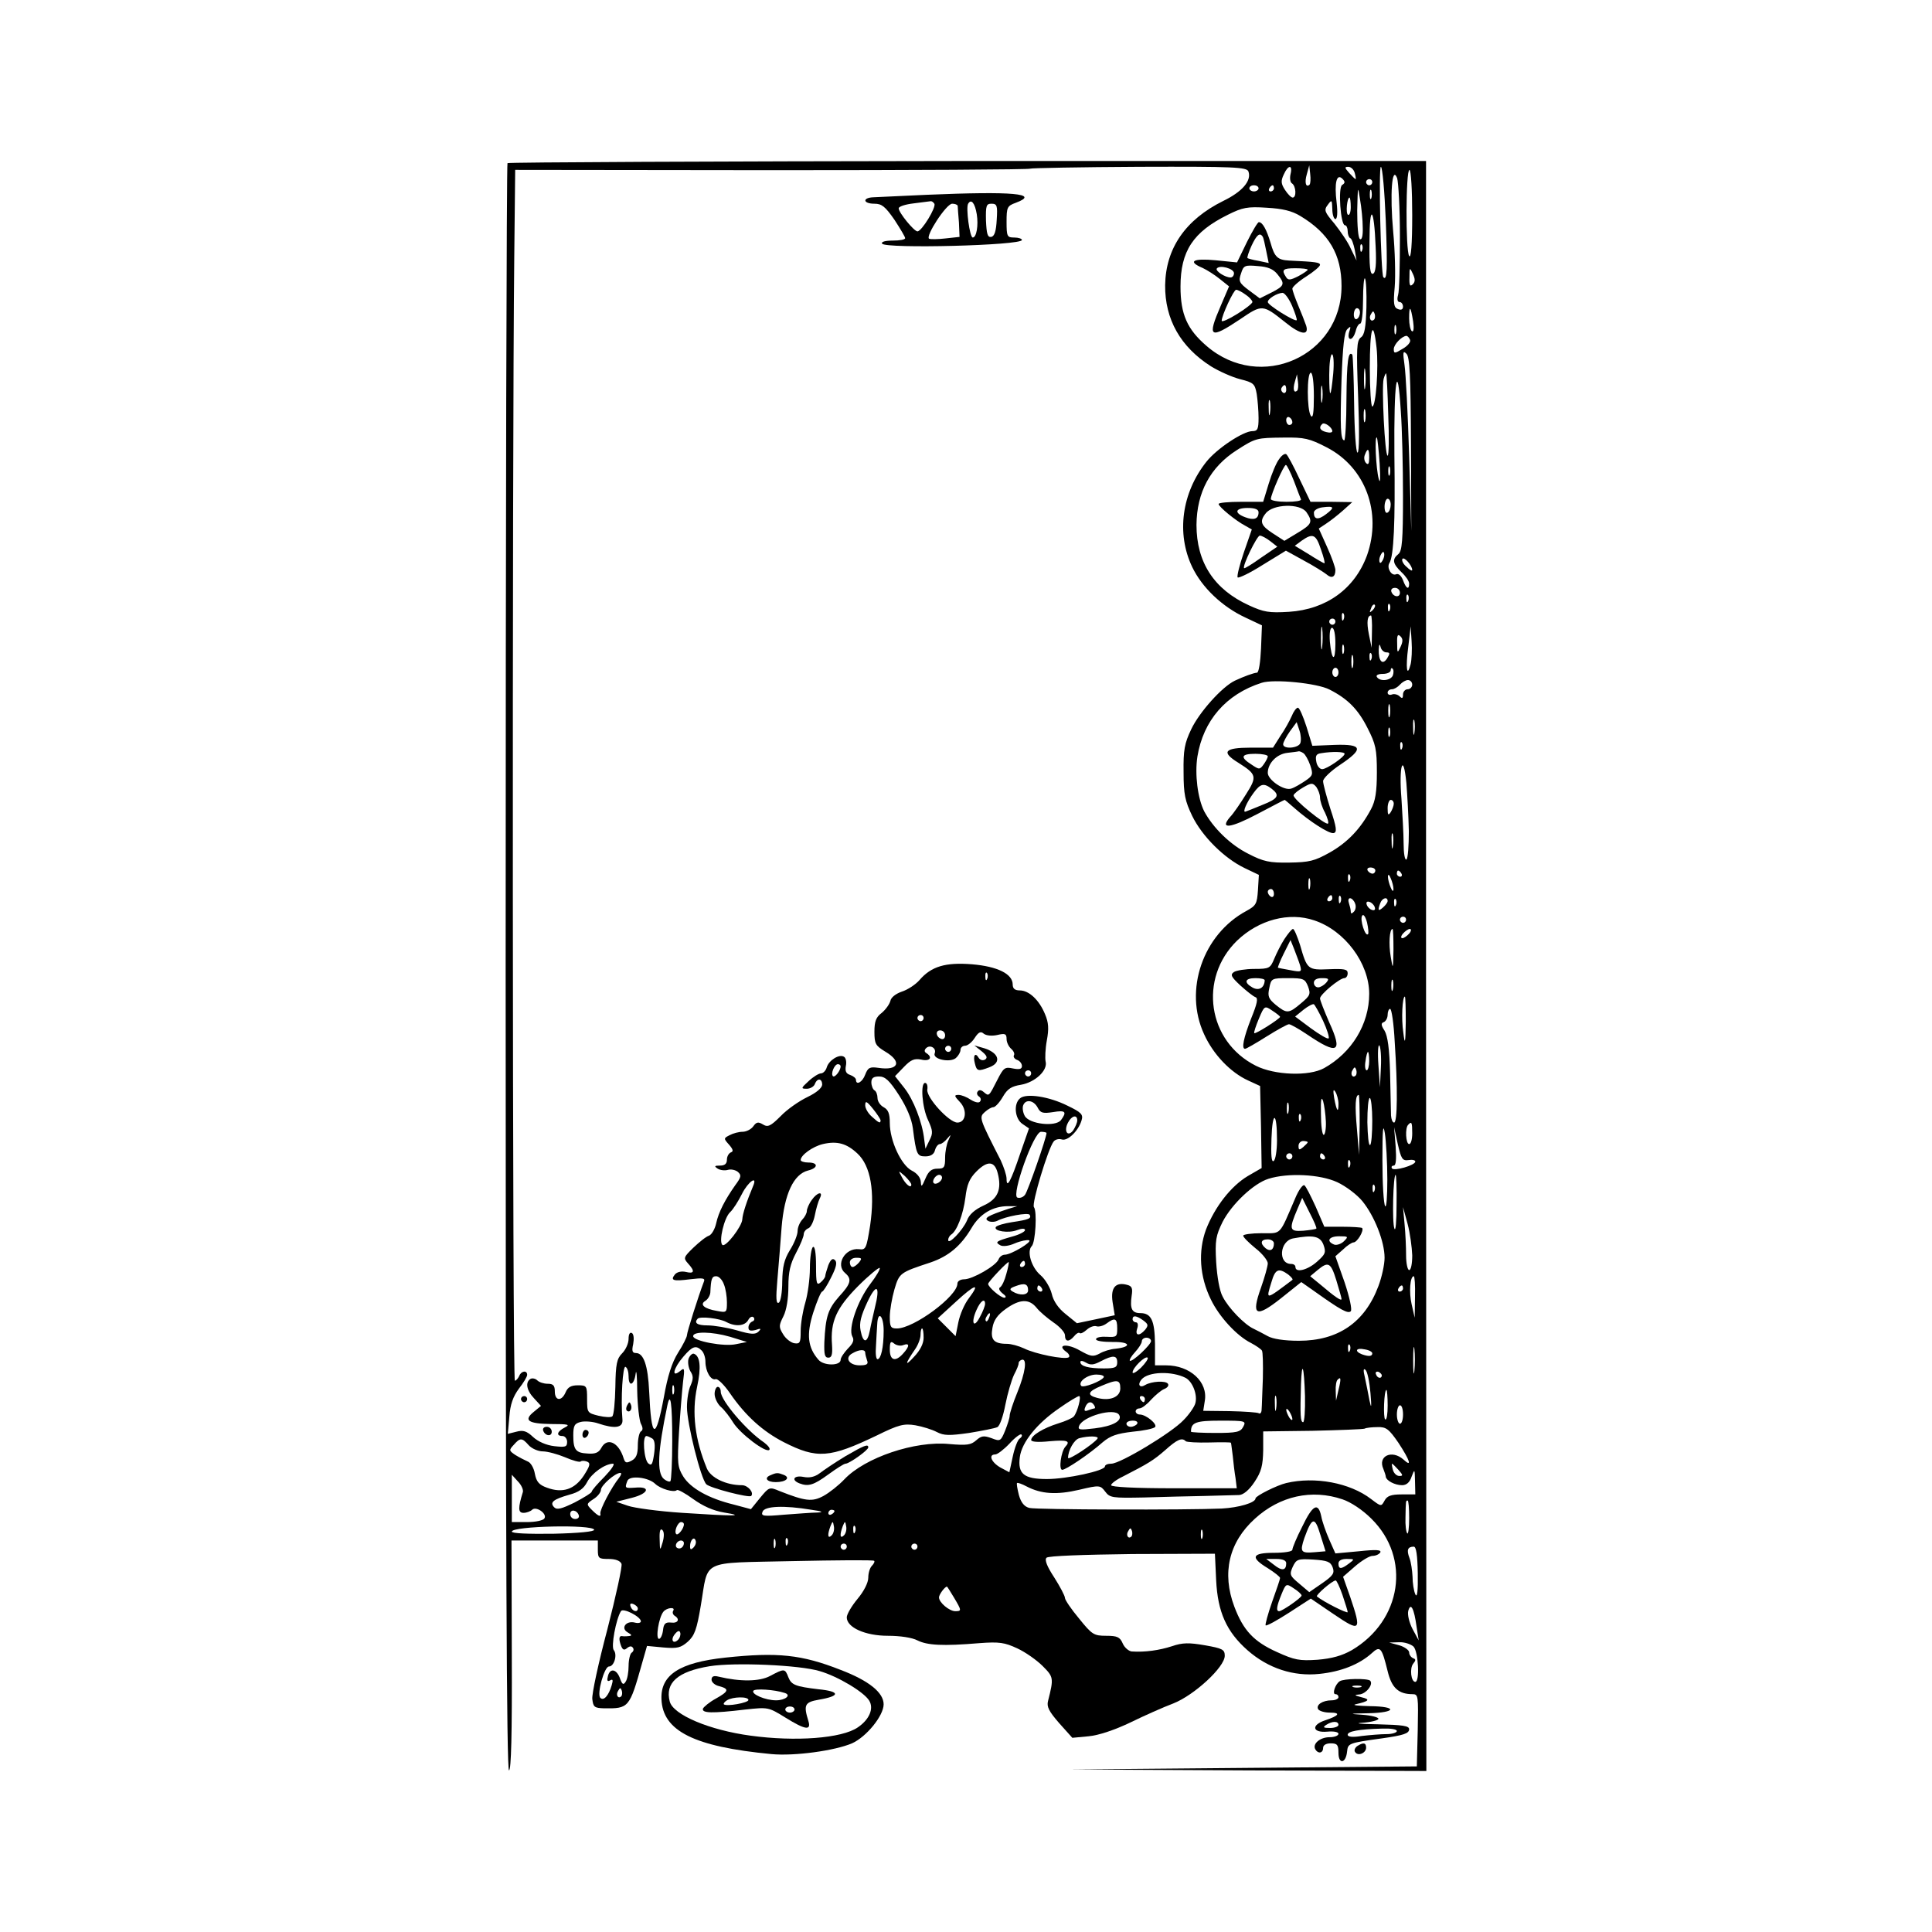 <svg:svg xmlns:svg="http://www.w3.org/2000/svg" height="628.68" preserveAspectRatio="xMidYMid meet" version="1.0" viewBox="-164.54 -52.29 628.68 628.68" width="628.68">
<svg:g fill="#000000" stroke="none" transform="translate(0,524) scale(0.1,-0.1)">
<svg:g>
<svg:path d="M6 5232 c-3 -3 -6 -1182 -6 -2620 0 -1875 3 -2613 11 -2610 7 2 10 116 9 376 l-1 372 141 0 140 0 0 -30 c0 -28 3 -30 35 -30 23 0 38 -6 42 -16 3 -8 -18 -104 -46 -213 -29 -109 -51 -211 -49 -227 3 -26 7 -29 38 -30 81 -1 83 1 124 147 l16 56 53 -5 c46 -4 57 -1 80 19 22 20 29 40 42 117 26 153 -6 138 298 145 144 3 263 4 266 1 3 -2 -1 -10 -7 -16 -7 -7 -12 -24 -12 -39 0 -16 -14 -44 -35 -69 -19 -23 -35 -50 -35 -60 0 -33 60 -60 134 -60 40 0 79 -6 96 -15 32 -16 82 -19 201 -9 66 5 83 2 124 -17 26 -12 63 -38 82 -57 36 -36 37 -39 18 -114 -5 -19 3 -34 36 -72 l43 -48 53 5 c33 3 86 21 136 45 45 22 108 50 140 62 68 27 167 118 167 155 0 20 -7 24 -64 34 -52 9 -73 9 -108 -3 -40 -13 -87 -20 -131 -17 -9 1 -23 12 -29 26 -9 21 -18 25 -54 25 -40 0 -46 4 -88 56 -26 31 -46 61 -46 67 0 7 -16 37 -35 67 -23 35 -32 57 -25 64 6 6 119 10 279 12 l269 1 4 -86 c5 -104 34 -168 102 -228 67 -59 150 -86 234 -77 70 7 130 31 170 67 28 26 33 19 52 -58 13 -54 35 -75 81 -75 19 0 19 -6 17 -117 l-3 -118 -565 -5 -565 -5 580 -3 581 -2 -1 2620 0 2619 -1492 0 c-820 -1 -1494 -4 -1497 -7z m2411 -27 c11 -30 -20 -66 -82 -96 -123 -61 -187 -154 -189 -274 -1 -111 50 -201 149 -264 26 -16 68 -35 95 -42 44 -11 48 -15 54 -48 3 -20 6 -55 6 -78 0 -36 -3 -43 -20 -43 -30 0 -116 -57 -150 -100 -80 -101 -98 -233 -46 -342 32 -67 98 -130 174 -165 l53 -25 -3 -76 c-2 -43 -7 -77 -13 -78 -12 -1 -42 -12 -72 -26 -42 -20 -116 -103 -142 -158 -22 -46 -26 -68 -25 -140 0 -72 5 -94 28 -142 32 -66 104 -138 171 -170 l46 -22 -3 -50 c-3 -44 -6 -50 -37 -67 -142 -76 -205 -258 -138 -402 30 -66 86 -124 143 -150 l39 -18 3 -133 2 -134 -45 -26 c-55 -33 -107 -100 -136 -174 -26 -71 -21 -153 16 -228 27 -56 84 -118 130 -141 17 -9 33 -20 36 -25 3 -4 4 -45 3 -91 -2 -45 -3 -90 -4 -100 0 -10 -4 -16 -9 -13 -4 3 -47 6 -95 7 l-86 1 5 32 c11 62 -48 116 -126 116 l-36 0 0 70 c-1 76 -12 100 -48 100 -27 0 -34 14 -28 56 4 25 1 32 -15 36 -37 10 -54 -9 -47 -56 l7 -43 -61 -13 -62 -13 -37 30 c-24 19 -40 43 -45 66 -5 20 -21 47 -36 60 -30 25 -46 78 -29 95 12 12 18 113 7 127 -8 11 46 190 64 213 5 7 17 10 27 7 19 -6 54 28 64 62 6 19 0 26 -46 48 -60 30 -134 41 -154 24 -22 -18 -17 -66 7 -83 l22 -15 -29 -83 c-30 -89 -44 -115 -44 -81 0 12 -9 38 -19 60 -70 137 -71 140 -52 157 10 9 22 16 28 16 6 0 20 15 31 34 15 26 28 34 59 39 46 8 88 47 80 76 -2 10 -1 41 4 68 7 38 6 58 -6 86 -19 46 -52 77 -82 77 -16 0 -23 6 -23 19 0 35 -50 59 -132 66 -87 7 -133 -7 -171 -51 -13 -15 -39 -32 -58 -38 -20 -7 -35 -19 -37 -30 -3 -11 -15 -28 -28 -39 -19 -14 -24 -28 -24 -62 0 -39 4 -45 35 -64 56 -33 44 -63 -22 -53 -28 4 -34 1 -43 -22 -9 -25 -30 -36 -30 -17 0 5 -8 12 -19 16 -13 4 -17 12 -14 29 3 13 0 27 -6 30 -15 10 -49 -11 -56 -34 -3 -11 -12 -20 -19 -20 -7 0 -25 -11 -40 -25 -25 -23 -26 -25 -6 -25 11 0 23 7 26 15 8 21 24 19 24 -2 -1 -11 -19 -26 -48 -40 -27 -13 -66 -40 -87 -62 -33 -33 -42 -37 -58 -27 -15 9 -21 8 -31 -6 -7 -10 -23 -18 -35 -18 -12 0 -31 -5 -42 -11 -20 -10 -20 -11 -2 -31 13 -15 15 -22 6 -25 -7 -3 -13 -13 -13 -24 0 -13 -7 -19 -22 -19 -19 0 -20 -2 -8 -10 8 -5 23 -7 33 -4 10 3 24 0 32 -6 13 -11 12 -17 -8 -44 -33 -47 -54 -87 -62 -124 -4 -18 -14 -36 -23 -40 -10 -3 -32 -21 -51 -39 -32 -31 -33 -34 -18 -51 24 -26 21 -35 -7 -28 -14 3 -28 0 -35 -8 -16 -20 -6 -23 49 -16 42 5 50 4 45 -8 -18 -47 -55 -164 -55 -174 0 -6 -13 -32 -29 -57 -20 -32 -34 -76 -46 -144 -27 -144 -41 -139 -48 18 -4 85 -18 125 -43 125 -12 0 -14 7 -9 29 3 17 2 32 -4 36 -7 4 -11 -4 -11 -19 0 -14 -9 -35 -21 -47 -17 -17 -21 -34 -22 -109 -1 -49 -5 -92 -10 -96 -4 -4 -24 -3 -45 2 -36 9 -37 10 -37 54 0 43 -1 45 -30 45 -22 0 -33 -6 -40 -23 -13 -30 -35 -28 -35 3 0 19 -5 25 -23 25 -13 0 -28 5 -34 11 -6 6 -16 8 -22 5 -18 -11 -13 -38 12 -64 l22 -24 -23 -19 c-35 -28 -19 -39 56 -40 56 0 63 -2 45 -11 -26 -13 -30 -28 -8 -28 8 0 15 -9 15 -19 0 -17 -6 -18 -42 -14 -26 3 -53 15 -69 30 -20 19 -32 23 -54 17 l-28 -7 5 56 c3 40 12 65 31 91 15 19 27 39 27 45 0 16 -20 13 -26 -4 -4 -8 -10 -15 -14 -15 -8 0 -9 3005 -2 3657 l3 283 836 -1 c459 0 838 2 840 5 3 2 162 5 354 6 311 1 350 -1 356 -15z m137 -9 c-3 -13 -1 -27 5 -30 13 -9 15 -46 2 -46 -5 0 -16 11 -25 25 -13 20 -14 29 -4 50 14 32 30 33 22 1z m62 -34 c-12 -11 -17 7 -9 34 l8 29 3 -28 c2 -16 1 -31 -2 -35z m147 38 c3 -11 4 -20 3 -20 -2 0 -11 9 -21 20 -15 17 -16 20 -3 20 9 0 18 -9 21 -20z m101 -156 c6 -158 4 -197 -8 -183 -8 10 -16 359 -8 359 5 0 12 -79 16 -176z m86 19 c0 -96 -4 -143 -10 -133 -12 19 -11 280 1 280 5 0 9 -66 9 -147z m-40 -70 c0 -93 -2 -178 -6 -190 -4 -14 -2 -23 5 -23 6 0 11 -7 11 -15 0 -9 -6 -12 -16 -8 -14 5 -16 17 -11 72 3 36 1 118 -5 181 -11 120 -4 217 13 173 4 -13 9 -98 9 -190z m-188 168 c-14 -8 -5 -131 9 -131 5 0 9 -9 9 -19 0 -11 4 -21 8 -23 5 -1 11 -19 15 -38 l6 -35 -19 39 c-9 21 -34 57 -53 81 -32 38 -35 44 -22 61 13 18 14 17 15 -13 0 -18 5 -33 10 -33 6 0 8 20 4 54 -8 64 0 96 19 77 9 -9 9 -14 -1 -20z m98 9 c0 -5 -4 -10 -10 -10 -5 0 -10 5 -10 10 0 6 5 10 10 10 6 0 10 -4 10 -10z m-370 -20 c0 -5 -7 -10 -15 -10 -8 0 -15 5 -15 10 0 6 7 10 15 10 8 0 15 -4 15 -10z m50 0 c0 -5 -5 -10 -11 -10 -5 0 -7 5 -4 10 3 6 8 10 11 10 2 0 4 -4 4 -10z m289 -128 c1 -26 -3 -41 -9 -37 -6 3 -9 44 -9 93 2 80 2 83 9 37 5 -27 9 -69 9 -93z m28 96 c-3 -7 -5 -2 -5 12 0 14 2 19 5 13 2 -7 2 -19 0 -25z m-67 -29 c0 -16 -4 -28 -9 -25 -8 5 -3 56 5 56 2 0 4 -14 4 -31z m-164 -29 c93 -56 134 -125 134 -228 0 -228 -264 -346 -439 -195 -63 54 -85 103 -85 193 0 116 41 178 154 234 48 24 64 27 126 23 52 -3 82 -10 110 -27z m245 -100 c3 -59 0 -85 -9 -88 -9 -3 -12 23 -11 105 0 126 15 113 20 -17z m-44 -12 c-3 -8 -6 -5 -6 6 -1 11 2 17 5 13 3 -3 4 -12 1 -19z m165 -110 c-9 -9 -12 -4 -11 23 0 32 1 33 11 11 8 -17 8 -26 0 -34z m-151 -75 c-2 -66 -6 -90 -18 -98 -14 -11 -15 -34 -9 -193 4 -108 4 -182 -2 -182 -5 0 -10 71 -11 157 -1 87 -4 159 -6 162 -13 13 -18 -20 -19 -144 0 -74 -4 -135 -7 -135 -12 0 -14 44 -9 197 4 110 9 156 19 165 11 11 12 9 6 -9 -4 -14 -2 -23 4 -23 6 0 13 11 17 25 3 14 10 25 15 25 5 0 9 35 9 77 0 42 3 73 6 70 4 -4 6 -46 5 -94z m-21 -17 c0 -8 -4 -18 -10 -21 -5 -3 -10 3 -10 14 0 12 5 21 10 21 6 0 10 -6 10 -14z m173 -29 c3 -22 2 -35 -4 -32 -5 4 -9 22 -9 42 0 45 5 40 13 -10z m-127 6 c-10 -10 -19 5 -10 18 6 11 8 11 12 0 2 -7 1 -15 -2 -18z m71 -45 c-3 -7 -5 -2 -5 12 0 14 2 19 5 13 2 -7 2 -19 0 -25z m-63 -47 c7 -64 -2 -191 -14 -191 -4 0 -8 56 -8 125 0 132 11 165 22 66z m109 26 c3 -7 -8 -20 -24 -29 -26 -16 -29 -16 -29 -1 0 15 26 42 41 43 4 0 9 -6 12 -13z m3 -340 l1 -282 -7 245 c-4 135 -11 268 -15 295 -6 42 -5 48 6 37 11 -10 14 -71 15 -295z m-253 231 c-8 -84 -13 -86 -13 -5 0 37 4 67 9 67 5 0 7 -28 4 -62z m104 -45 c-2 -16 -4 -3 -4 27 0 30 2 43 4 28 2 -16 2 -40 0 -55z m-167 -30 c0 -54 -3 -73 -10 -63 -13 20 -13 140 0 140 6 0 10 -32 10 -77z m242 -60 c3 -73 2 -133 -2 -133 -9 0 -20 222 -13 250 3 11 7 19 8 18 2 -2 5 -63 7 -135z m-296 79 c-11 -10 -15 4 -8 28 l7 25 3 -23 c2 -13 1 -26 -2 -30z m81 -34 c-2 -13 -4 -3 -4 22 0 25 2 35 4 23 2 -13 2 -33 0 -45z m256 -35 c4 -54 7 -177 7 -274 0 -145 -3 -179 -15 -189 -21 -17 -19 -31 10 -59 14 -13 25 -29 25 -37 0 -22 -10 -17 -20 11 -6 15 -15 23 -23 19 -15 -6 -31 22 -21 37 14 23 19 130 16 352 -2 240 10 319 21 140z m-373 71 c0 -8 -5 -12 -10 -9 -6 4 -8 11 -5 16 9 14 15 11 15 -7z m-53 -76 c-2 -13 -4 -5 -4 17 -1 22 1 32 4 23 2 -10 2 -28 0 -40z m310 -25 c-3 -10 -5 -2 -5 17 0 19 2 27 5 18 2 -10 2 -26 0 -35z m-237 -4 c0 -5 -4 -9 -10 -9 -5 0 -10 7 -10 16 0 8 5 12 10 9 6 -3 10 -10 10 -16z m130 -29 c0 -5 -9 -6 -20 -3 -20 5 -25 15 -13 26 7 8 33 -11 33 -23z m-18 -53 c126 -65 180 -212 131 -351 -40 -109 -132 -176 -254 -184 -65 -4 -82 -1 -130 21 -114 52 -171 140 -171 262 1 106 45 188 131 243 62 40 65 40 153 41 67 1 84 -3 140 -32z m172 -52 c3 -52 2 -69 -3 -50 -9 32 -14 142 -6 134 2 -3 6 -41 9 -84z m-34 18 c0 -19 -3 -24 -10 -17 -6 6 -8 18 -4 27 9 24 14 21 14 -10z m67 -55 c-3 -7 -5 -2 -5 12 0 14 2 19 5 13 2 -7 2 -19 0 -25z m3 -97 c0 -11 -4 -23 -10 -26 -6 -4 -10 5 -10 19 0 14 5 26 10 26 6 0 10 -9 10 -19z m-24 -177 c-4 -9 -9 -15 -11 -12 -3 3 -3 13 1 22 4 9 9 15 11 12 3 -3 3 -13 -1 -22z m94 -36 c0 -4 -8 0 -18 10 -11 9 -17 21 -14 26 5 9 32 -21 32 -36z m-40 -74 c0 -17 -22 -14 -28 4 -2 7 3 12 12 12 9 0 16 -7 16 -16z m27 -26 c-3 -8 -6 -5 -6 6 -1 11 2 17 5 13 3 -3 4 -12 1 -19z m-116 -31 c-10 -9 -11 -8 -5 6 3 10 9 15 12 12 3 -3 0 -11 -7 -18z m56 1 c-3 -8 -6 -5 -6 6 -1 11 2 17 5 13 3 -3 4 -12 1 -19z m-150 -30 c-3 -8 -6 -5 -6 6 -1 11 2 17 5 13 3 -3 4 -12 1 -19z m92 -40 l-1 -53 -9 44 c-8 40 -5 61 7 61 2 0 4 -24 3 -52z m-119 32 c0 -5 -4 -10 -10 -10 -5 0 -10 5 -10 10 0 6 5 10 10 10 6 0 10 -4 10 -10z m-43 -82 c-2 -18 -4 -6 -4 27 0 33 2 48 4 33 2 -15 2 -42 0 -60z m43 10 c0 -61 -12 -56 -18 7 -2 28 1 45 7 45 7 0 11 -22 11 -52z m245 -66 c-12 -47 -17 -13 -8 55 l8 68 3 -49 c2 -27 0 -61 -3 -74z m-33 56 c-10 -22 -11 -21 -11 12 -1 26 2 31 11 22 8 -8 8 -17 0 -34z m-185 -20 c-3 -7 -5 -2 -5 12 0 14 2 19 5 13 2 -7 2 -19 0 -25z m139 2 c12 0 12 -4 2 -20 -15 -23 -28 -8 -27 30 1 17 3 19 6 8 2 -10 11 -18 19 -18z m-109 -47 c-3 -10 -5 -2 -5 17 0 19 2 27 5 18 2 -10 2 -26 0 -35z m60 25 c-3 -8 -6 -5 -6 6 -1 11 2 17 5 13 3 -3 4 -12 1 -19z m-107 -43 c0 -8 -4 -15 -10 -15 -5 0 -10 7 -10 15 0 8 5 15 10 15 6 0 10 -7 10 -15z m177 -10 c-7 -17 -42 -21 -52 -5 -4 6 5 10 19 10 14 0 26 5 26 12 0 6 3 9 6 5 4 -3 4 -13 1 -22z m-206 -46 c59 -30 93 -64 124 -126 26 -51 30 -68 30 -143 0 -64 -5 -94 -19 -120 -34 -64 -76 -108 -134 -141 -50 -28 -67 -32 -132 -33 -64 -1 -84 3 -134 29 -58 29 -114 84 -143 138 -21 42 -31 120 -22 178 19 117 93 203 209 240 39 13 181 -1 221 -22z m269 16 c0 -8 -7 -15 -15 -15 -8 0 -15 -8 -15 -17 0 -13 -3 -14 -11 -6 -6 6 -18 9 -25 6 -8 -3 -14 0 -14 6 0 6 6 11 14 11 7 0 19 7 26 15 7 8 19 15 26 15 8 0 14 -7 14 -15z m-73 -102 c-3 -10 -5 -2 -5 17 0 19 2 27 5 18 2 -10 2 -26 0 -35z m80 -55 c-2 -13 -4 -5 -4 17 -1 22 1 32 4 23 2 -10 2 -28 0 -40z m-80 -10 c-3 -7 -5 -2 -5 12 0 14 2 19 5 13 2 -7 2 -19 0 -25z m40 -40 c-3 -8 -6 -5 -6 6 -1 11 2 17 5 13 3 -3 4 -12 1 -19z m22 -270 c0 -48 -3 -89 -8 -92 -5 -3 -9 20 -9 52 0 31 -4 96 -7 145 -9 108 6 155 16 52 3 -38 7 -109 8 -157z m-49 90 c0 -7 -5 -20 -10 -28 -8 -12 -10 -9 -10 13 0 15 5 27 10 27 6 0 10 -6 10 -12z m-3 -140 c-2 -13 -4 -5 -4 17 -1 22 1 32 4 23 2 -10 2 -28 0 -40z m-57 -78 c0 -5 -4 -10 -9 -10 -6 0 -13 5 -16 10 -3 6 1 10 9 10 9 0 16 -4 16 -10z m85 -10 c3 -5 1 -10 -4 -10 -6 0 -11 5 -11 10 0 6 2 10 4 10 3 0 8 -4 11 -10z m-168 -22 c-3 -8 -6 -5 -6 6 -1 11 2 17 5 13 3 -3 4 -12 1 -19z m142 -28 c0 -9 -4 -8 -9 5 -5 11 -9 27 -9 35 0 9 4 8 9 -5 5 -11 9 -27 9 -35z m-272 3 c-3 -10 -5 -4 -5 12 0 17 2 24 5 18 2 -7 2 -21 0 -30z m-117 -19 c0 -8 -4 -12 -10 -9 -5 3 -10 10 -10 16 0 5 5 9 10 9 6 0 10 -7 10 -16z m190 -14 c0 -5 -5 -10 -11 -10 -5 0 -7 5 -4 10 3 6 8 10 11 10 2 0 4 -4 4 -10z m27 -12 c-3 -8 -6 -5 -6 6 -1 11 2 17 5 13 3 -3 4 -12 1 -19z m47 -5 c4 -9 2 -21 -4 -27 -7 -7 -10 -7 -10 1 0 6 -3 18 -6 27 -3 9 -2 16 4 16 5 0 13 -8 16 -17z m106 8 c0 -5 -7 -14 -15 -21 -16 -14 -18 -10 -9 14 6 17 24 22 24 7z m27 -13 c-3 -8 -6 -5 -6 6 -1 11 2 17 5 13 3 -3 4 -12 1 -19z m-69 -7 c3 -8 -1 -12 -9 -9 -7 2 -15 10 -17 17 -3 8 1 12 9 9 7 -2 15 -10 17 -17z m-22 -88 c-9 -9 -27 48 -19 60 4 7 11 -3 16 -22 4 -18 6 -36 3 -38z m-175 45 c100 -33 179 -140 179 -239 0 -99 -57 -192 -147 -242 -49 -27 -161 -23 -222 8 -157 79 -187 284 -61 407 71 68 169 94 251 66z m299 2 c0 -5 -4 -10 -10 -10 -5 0 -10 5 -10 10 0 6 5 10 10 10 6 0 10 -4 10 -10z m-41 -97 c-1 -66 -2 -67 -9 -23 -7 41 -4 90 6 90 2 0 3 -30 3 -67z m51 52 c-7 -8 -17 -15 -22 -15 -6 0 -5 7 2 15 7 8 17 15 22 15 6 0 5 -7 -2 -15z m-1373 -147 c-3 -8 -6 -5 -6 6 -1 11 2 17 5 13 3 -3 4 -12 1 -19z m1320 -35 c-3 -10 -5 -4 -5 12 0 17 2 24 5 18 2 -7 2 -21 0 -30z m42 -105 c-1 -72 -3 -77 -8 -35 -7 45 -3 117 5 117 2 0 3 -37 3 -82z m-36 -65 c10 -149 9 -263 -2 -263 -5 0 -9 10 -10 23 0 12 -2 74 -3 137 -2 80 -8 122 -18 139 -12 18 -12 25 -2 28 6 3 12 13 12 24 0 10 4 19 8 19 5 0 12 -48 15 -107z m-1533 77 c0 -5 -4 -10 -10 -10 -5 0 -10 5 -10 10 0 6 5 10 10 10 6 0 10 -4 10 -10z m70 -56 c0 -9 -5 -14 -12 -12 -18 6 -21 28 -4 28 9 0 16 -7 16 -16z m170 1 c25 6 30 4 30 -13 0 -11 7 -25 15 -32 8 -7 12 -16 9 -21 -3 -5 2 -12 10 -15 9 -3 16 -12 16 -20 0 -10 -8 -12 -29 -8 -27 6 -31 2 -51 -37 -28 -55 -27 -54 -44 -40 -9 8 -16 8 -20 2 -4 -5 -2 -12 4 -16 6 -4 8 -11 4 -16 -3 -6 -15 -4 -30 5 -13 9 -31 16 -40 16 -15 0 -15 -3 4 -23 25 -26 20 -67 -8 -67 -27 0 -101 81 -98 107 2 12 -1 22 -7 22 -16 1 -10 -81 10 -122 15 -33 16 -42 4 -65 l-13 -27 -4 30 c-6 56 -35 130 -65 168 l-30 38 29 30 c23 24 34 28 56 24 28 -7 39 7 17 21 -7 4 -7 10 -1 16 13 13 35 0 28 -17 -7 -19 50 -31 69 -15 8 7 15 19 15 26 0 8 7 14 15 14 8 0 22 11 31 25 13 20 20 23 30 14 8 -6 26 -8 44 -4z m1248 -106 l-3 -64 -5 72 c-3 40 -1 68 3 64 4 -4 7 -37 5 -72z m-1398 61 c0 -5 -4 -10 -10 -10 -5 0 -10 5 -10 10 0 6 5 10 10 10 6 0 10 -4 10 -10z m1360 -40 c0 -16 -4 -30 -8 -30 -5 0 -7 14 -4 30 2 17 6 30 8 30 2 0 4 -13 4 -30z m-1720 -17 c0 -14 -19 -38 -25 -32 -8 8 5 39 16 39 5 0 9 -3 9 -7z m1676 -30 c-10 -10 -19 5 -10 18 6 11 8 11 12 0 2 -7 1 -15 -2 -18z m-1056 7 c0 -5 -4 -10 -10 -10 -5 0 -10 5 -10 10 0 6 5 10 10 10 6 0 10 -4 10 -10z m-430 -71 c25 -39 41 -77 45 -107 11 -87 14 -92 41 -92 17 0 28 7 31 20 3 11 10 20 16 20 5 0 16 8 24 18 13 15 13 15 4 -5 -6 -12 -11 -38 -11 -57 0 -32 -3 -36 -25 -36 -19 0 -29 -8 -39 -32 -12 -28 -14 -29 -15 -11 -1 14 -12 28 -30 37 -34 18 -71 97 -71 155 0 30 -5 43 -20 51 -11 6 -20 19 -20 30 0 10 -4 22 -10 25 -5 3 -10 15 -10 26 0 14 7 19 25 19 20 0 34 -13 65 -61z m1430 -28 c0 -32 -6 -24 -14 19 -4 25 -3 31 4 20 5 -8 10 -26 10 -39z m-41 -58 c1 -24 -3 -43 -7 -43 -5 0 -9 30 -9 68 -1 47 1 59 7 42 4 -14 8 -44 9 -67z m110 -10 l-2 -98 -7 85 c-7 77 -5 110 6 110 2 0 3 -44 3 -97z m41 13 c0 -41 -3 -77 -7 -79 -5 -3 -8 31 -9 74 0 43 3 79 8 79 4 0 8 -33 8 -74z m-1600 2 c0 -12 -5 -10 -28 11 -12 10 -22 27 -22 37 0 16 5 14 25 -11 13 -16 24 -33 25 -37z m511 41 c9 -18 17 -20 50 -15 41 7 46 1 26 -26 -18 -23 -104 -13 -118 14 -6 11 -8 26 -5 34 8 21 34 17 47 -7z m816 -16 c-3 -10 -5 -4 -5 12 0 17 2 24 5 18 2 -7 2 -21 0 -30z m-37 -90 c0 -34 -5 -65 -11 -68 -7 -5 -9 19 -7 73 3 92 18 88 18 -5z m77 65 c-3 -8 -6 -5 -6 6 -1 11 2 17 5 13 3 -3 4 -12 1 -19z m-727 -1 c0 -7 -6 -21 -13 -32 -18 -24 -32 -3 -17 25 12 23 30 27 30 7z m1009 -192 c0 -55 -3 -94 -7 -87 -5 7 -9 74 -9 150 0 99 2 123 8 87 4 -27 8 -95 8 -150z m81 150 c0 -19 -4 -35 -10 -35 -11 0 -14 53 -3 63 11 12 13 8 13 -28z m-12 -87 c12 2 22 0 22 -5 0 -12 -70 -32 -76 -22 -3 5 0 9 6 9 7 0 9 20 6 63 l-5 62 12 -55 c11 -48 15 -55 35 -52z m-1178 88 c0 -15 -61 -190 -70 -201 -6 -8 -17 -12 -25 -9 -20 8 53 214 77 214 10 0 18 -2 18 -4z m-615 -67 c43 -40 57 -124 41 -234 -12 -75 -14 -80 -36 -77 -46 5 -78 -51 -45 -78 22 -19 19 -34 -20 -76 -36 -41 -44 -65 -48 -149 -1 -39 1 -50 13 -50 11 0 14 10 12 41 -6 76 14 120 84 191 36 36 68 62 71 60 3 -3 -11 -27 -31 -53 -41 -54 -72 -144 -58 -170 7 -12 3 -22 -15 -40 -12 -13 -23 -29 -23 -36 0 -20 -55 -20 -72 0 -35 40 -40 82 -17 154 12 37 25 68 29 68 3 0 17 21 29 46 17 33 20 49 13 56 -8 8 -14 3 -22 -16 -5 -15 -10 -31 -10 -35 0 -5 -7 -14 -15 -21 -13 -11 -15 -4 -15 54 0 42 -4 65 -10 61 -5 -3 -10 -34 -10 -69 0 -35 -7 -85 -15 -112 -8 -27 -15 -68 -15 -92 0 -38 -2 -43 -21 -40 -11 2 -28 15 -36 29 -15 24 -14 29 1 59 10 20 16 58 16 96 0 48 6 74 25 110 14 26 25 53 25 61 0 7 7 16 15 19 8 3 17 22 21 42 4 21 11 45 16 55 13 25 -8 21 -26 -5 -9 -12 -16 -29 -16 -36 0 -7 -7 -20 -15 -28 -8 -9 -15 -25 -15 -37 0 -12 -11 -40 -25 -62 -19 -31 -24 -54 -25 -102 0 -35 -5 -65 -11 -69 -9 -5 -10 14 -5 72 4 43 10 122 14 174 9 108 39 172 86 184 33 8 34 26 1 26 -14 0 -25 4 -25 8 0 16 39 44 72 52 47 11 78 2 113 -31z m1465 37 c0 -2 -7 -9 -15 -16 -12 -10 -15 -10 -15 4 0 9 7 16 15 16 8 0 15 -2 15 -4z m-50 -46 c0 -5 -4 -10 -10 -10 -5 0 -10 5 -10 10 0 6 5 10 10 10 6 0 10 -4 10 -10z m105 0 c3 -5 1 -10 -4 -10 -6 0 -11 5 -11 10 0 6 2 10 4 10 3 0 8 -4 11 -10z m82 -32 c-3 -8 -6 -5 -6 6 -1 11 2 17 5 13 3 -3 4 -12 1 -19z m-1146 -22 c14 -53 1 -85 -46 -106 -28 -13 -47 -29 -54 -49 -14 -32 -61 -81 -61 -63 0 6 4 13 9 17 19 11 40 66 47 121 5 42 13 62 36 85 36 36 59 34 69 -5z m-281 -38 c0 -14 -19 1 -31 25 -12 22 -12 22 10 3 11 -11 21 -23 21 -28z m100 23 c0 -12 -20 -25 -27 -18 -7 7 6 27 18 27 5 0 9 -4 9 -9z m1286 -15 c28 -13 65 -41 82 -62 39 -48 72 -131 72 -184 0 -22 -9 -63 -20 -92 -44 -118 -131 -178 -259 -178 -48 0 -85 6 -101 15 -14 8 -34 18 -46 24 -29 13 -82 67 -101 105 -10 18 -18 64 -21 112 -4 71 -1 86 21 131 30 58 101 125 149 140 63 20 168 15 224 -11z m193 -73 c0 -54 -3 -89 -7 -78 -8 20 -4 175 4 175 2 0 4 -44 3 -97z m-2094 60 c-21 -50 -34 -90 -35 -108 -1 -23 -55 -93 -65 -83 -12 12 6 88 25 106 10 9 27 36 39 60 20 40 52 62 36 25z m2022 -15 c-3 -8 -6 -5 -6 6 -1 11 2 17 5 13 3 -3 4 -12 1 -19z m-1192 -59 c-66 -22 -80 -30 -65 -39 7 -4 20 -4 29 0 28 15 101 28 106 20 7 -12 -3 -16 -57 -24 -26 -4 -50 -11 -53 -16 -8 -13 41 -21 69 -10 16 6 26 6 26 0 0 -5 -19 -15 -42 -21 -53 -15 -56 -18 -39 -28 8 -5 28 -3 48 6 19 8 40 12 46 10 13 -4 -58 -47 -79 -47 -8 0 -17 -7 -20 -15 -8 -21 -85 -65 -112 -65 -12 0 -22 -6 -22 -14 0 -41 -142 -146 -197 -146 -20 0 -23 5 -23 38 0 21 7 61 15 89 16 54 18 55 118 88 58 20 98 53 133 112 27 46 69 71 119 71 l30 0 -30 -9z m1315 -151 c0 -27 -4 -48 -10 -48 -5 0 -10 21 -10 48 0 26 -2 72 -5 102 l-5 55 15 -55 c8 -30 14 -76 15 -102z m-1800 -23 c-7 -8 -16 -15 -21 -15 -5 0 -9 7 -9 15 0 9 9 15 21 15 18 0 19 -2 9 -15z m479 -38 c-5 -20 -14 -39 -20 -43 -6 -3 -3 -11 8 -20 11 -8 13 -13 6 -14 -13 0 -53 35 -53 45 0 7 64 74 67 71 1 -1 -2 -19 -8 -39z m61 33 c0 -5 -5 -10 -11 -10 -5 0 -7 5 -4 10 3 6 8 10 11 10 2 0 4 -4 4 -10z m-980 -66 c6 -14 10 -41 10 -59 0 -33 -1 -34 -32 -28 -42 7 -58 21 -38 33 8 5 15 17 16 27 2 45 5 53 19 53 9 0 20 -12 25 -26z m2249 -41 l-1 -68 -10 44 c-9 39 -5 91 7 91 3 0 5 -30 4 -67z m-1259 21 c0 -16 -27 -18 -50 -4 -12 7 -10 11 10 18 29 11 40 7 40 -14z m-499 -58 c-5 -22 -13 -56 -16 -73 -8 -42 -22 -42 -30 0 -5 25 1 48 22 93 30 64 43 54 24 -20z m306 32 c-14 -18 -29 -53 -34 -78 l-9 -45 -29 29 -29 29 59 54 c63 58 81 63 42 11z m238 32 c3 -5 1 -10 -4 -10 -6 0 -11 5 -11 10 0 6 2 10 4 10 3 0 8 -4 11 -10z m1175 0 c0 -5 -5 -10 -11 -10 -5 0 -7 5 -4 10 3 6 8 10 11 10 2 0 4 -4 4 -10z m-1360 -50 c0 -6 -7 -25 -17 -43 -20 -39 -30 -19 -11 23 13 30 28 40 28 20z m167 -12 c10 -13 35 -34 55 -48 21 -14 38 -33 38 -42 0 -22 13 -23 30 -3 7 9 15 13 18 10 3 -3 13 2 23 11 10 9 24 14 32 11 7 -2 21 1 32 9 28 21 35 17 35 -16 0 -27 -2 -29 -35 -27 -18 1 -34 -2 -34 -8 0 -6 24 -9 55 -9 57 1 63 -16 8 -22 -15 -1 -39 -8 -52 -16 -21 -11 -29 -9 -63 10 -41 24 -78 20 -45 -4 9 -6 13 -15 8 -18 -14 -8 -109 11 -145 29 -17 8 -42 15 -56 15 -43 0 -54 14 -47 52 4 25 17 43 44 62 45 32 75 33 99 4z m-154 -33 c-3 -9 -8 -14 -10 -11 -3 3 -2 9 2 15 9 16 15 13 8 -4z m-855 -14 c30 -16 60 -13 71 6 5 10 13 14 18 9 4 -5 2 -11 -4 -13 -7 -3 -13 -11 -13 -20 0 -10 6 -12 23 -8 17 6 20 5 10 -5 -10 -10 -24 -10 -71 4 -32 9 -75 16 -95 16 -34 0 -45 8 -32 22 9 8 71 1 93 -11z m512 -28 c0 -55 -9 -93 -20 -93 -5 0 -7 19 -5 43 1 23 3 54 4 70 2 47 21 29 21 -20z m845 33 c16 -12 17 -16 6 -30 -19 -22 -34 -20 -26 4 4 11 2 20 -4 20 -6 0 -11 5 -11 10 0 14 13 12 35 -4z m-715 -56 c0 -19 -11 -41 -31 -62 -31 -34 -30 -24 3 24 10 14 18 36 18 47 0 12 2 21 5 21 3 0 5 -13 5 -30z m-630 3 l55 -17 -35 -7 c-39 -9 -140 10 -140 26 0 16 61 15 120 -2z m1370 -14 c0 -12 -62 -70 -69 -64 -2 3 5 15 17 28 12 13 22 29 22 35 0 7 7 12 15 12 8 0 15 -5 15 -11z m-806 -13 c21 8 21 -4 -1 -28 -25 -28 -43 -22 -43 13 0 26 3 29 14 20 7 -6 21 -9 30 -5z m1663 -83 c-2 -21 -4 -6 -4 32 0 39 2 55 4 38 2 -18 2 -50 0 -70z m-210 65 c-3 -8 -6 -5 -6 6 -1 11 2 17 5 13 3 -3 4 -12 1 -19z m-2109 0 c7 -7 12 -23 12 -36 0 -32 18 -62 33 -57 6 3 28 -18 47 -46 51 -74 107 -124 175 -159 108 -55 149 -52 303 22 71 35 88 39 125 33 23 -4 55 -14 70 -22 23 -12 41 -12 105 -3 42 7 84 15 92 19 8 4 19 36 26 73 7 36 20 80 28 97 9 17 16 34 15 38 0 4 4 9 10 11 19 6 12 -42 -14 -106 -14 -34 -25 -68 -25 -76 0 -7 -7 -29 -15 -49 -14 -34 -16 -35 -44 -24 -25 9 -33 8 -50 -7 -17 -15 -30 -17 -88 -12 -111 11 -274 -44 -341 -115 -18 -19 -48 -43 -68 -54 -37 -20 -59 -17 -143 16 -33 14 -34 13 -63 -22 l-30 -37 -56 15 c-82 20 -140 53 -164 91 -19 31 -20 43 -14 145 4 62 10 135 13 162 6 46 5 49 -10 36 -29 -23 -21 10 11 47 29 34 41 39 60 20z m2182 -9 c0 -10 -12 -11 -34 -3 -25 10 -19 22 9 16 14 -2 25 -8 25 -13z m-1650 2 c0 -5 3 -16 6 -25 5 -12 -1 -16 -24 -16 -35 0 -50 25 -24 39 22 13 42 14 42 2z m820 -31 c0 -17 -7 -20 -44 -20 -49 0 -76 7 -76 21 0 5 8 4 18 -2 15 -9 25 -8 48 4 40 21 54 20 54 -3z m77 -18 c-15 -14 -27 -21 -27 -15 0 15 41 55 49 48 3 -3 -7 -18 -22 -33z m-1667 -28 c0 -36 18 -29 23 9 2 17 5 -8 5 -56 1 -49 7 -97 12 -107 7 -13 7 -21 0 -25 -5 -3 -10 -24 -10 -45 0 -29 -5 -42 -20 -50 -17 -9 -21 -8 -26 7 -16 53 -54 70 -73 34 -8 -15 -20 -20 -44 -18 -39 2 -47 12 -47 59 0 32 4 39 25 44 13 3 39 1 56 -5 53 -18 81 -15 79 12 -6 66 1 178 10 172 6 -3 10 -17 10 -31z m2201 -64 c1 -47 -2 -85 -6 -85 -9 0 -10 23 -7 124 3 81 10 58 13 -39z m213 10 c4 -46 3 -54 -3 -25 -4 22 -11 56 -15 75 -6 24 -5 32 2 25 6 -5 13 -39 16 -75z m-601 49 c23 -13 39 -56 31 -83 -3 -11 -20 -36 -38 -54 -38 -41 -206 -142 -235 -142 -12 0 -21 -4 -21 -9 0 -14 -124 -41 -189 -41 -75 0 -95 17 -88 71 6 49 57 111 129 160 31 22 60 39 64 39 8 0 -5 -51 -17 -66 -5 -6 -28 -16 -51 -23 -48 -15 -88 -39 -88 -54 0 -6 22 -8 60 -4 58 5 69 1 51 -18 -14 -16 -22 -75 -10 -75 12 0 88 51 132 90 25 21 46 28 97 34 35 3 68 10 73 15 9 9 -29 41 -50 41 -7 0 -13 5 -13 10 0 6 6 10 13 10 7 0 24 13 37 28 14 15 33 31 43 35 10 4 16 11 12 17 -7 11 -54 8 -74 -4 -18 -11 -26 1 -12 18 22 26 99 28 144 5z m638 8 c-1 -12 -15 -9 -19 4 -3 6 1 10 8 8 6 -3 11 -8 11 -12z m-905 -6 c-8 -13 -66 -35 -73 -28 -12 13 20 37 49 37 16 0 27 -4 24 -9z m764 -41 l-8 -35 -1 31 c-1 17 2 34 6 37 11 12 12 3 3 -33z m-710 5 c0 -28 -33 -42 -75 -31 -35 9 -31 21 13 39 52 22 62 21 62 -8z m-1453 -17 c-3 -7 -5 -2 -5 12 0 14 2 19 5 13 2 -7 2 -19 0 -25z m2323 -39 c0 -27 -3 -48 -8 -45 -7 4 -4 96 4 96 2 0 4 -23 4 -51z m-363 -11 c-2 -13 -4 -5 -4 17 -1 22 1 32 4 23 2 -10 2 -28 0 -40z m-427 32 c0 -5 -2 -10 -4 -10 -3 0 -8 5 -11 10 -3 6 -1 10 4 10 6 0 11 -4 11 -10z m-1538 -135 c0 -70 -3 -129 -6 -132 -3 -3 -12 0 -21 7 -24 20 -20 91 11 239 10 48 16 9 16 -114z m1373 115 c3 -5 4 -10 1 -10 -2 0 -12 -3 -20 -6 -12 -5 -15 -2 -10 10 7 18 20 21 29 6z m1005 -30 c0 -16 -4 -30 -10 -30 -5 0 -10 14 -10 30 0 17 5 30 10 30 6 0 10 -13 10 -30z m-360 -15 c0 -5 -5 -3 -10 5 -5 8 -10 20 -10 25 0 6 5 3 10 -5 5 -8 10 -19 10 -25z m-564 14 c12 -19 -20 -37 -79 -44 -49 -6 -56 -5 -51 8 12 31 115 60 130 36z m59 -29 c-3 -5 -13 -10 -21 -10 -8 0 -14 5 -14 10 0 6 9 10 21 10 11 0 17 -4 14 -10z m345 -10 c-9 -17 -21 -20 -90 -20 -44 0 -80 2 -80 4 0 30 15 36 96 36 82 0 84 -1 74 -20z m505 -52 c38 -58 45 -81 17 -55 -38 34 -85 12 -66 -30 4 -10 8 -22 8 -26 2 -12 29 -27 53 -27 14 0 25 9 31 28 10 26 10 25 11 -15 l1 -43 -45 0 c-34 0 -47 -5 -55 -20 -11 -20 -11 -20 -44 5 -69 53 -183 74 -276 52 -30 -7 -100 -42 -100 -50 0 -14 -54 -30 -110 -33 -112 -5 -603 -4 -626 2 -16 4 -27 17 -34 42 -5 20 -8 37 -6 39 2 2 16 -3 31 -11 48 -25 98 -28 171 -11 67 16 69 15 85 -6 15 -20 23 -21 125 -19 60 2 150 4 199 5 50 1 100 3 112 3 14 1 33 17 50 43 22 33 27 53 28 103 l0 61 160 2 c88 2 164 5 170 7 5 3 25 5 42 5 28 1 37 -6 68 -51z m-1232 14 c-7 -4 -17 -31 -23 -59 l-11 -51 -30 16 c-29 17 -39 42 -16 42 7 0 28 16 46 35 18 20 36 33 39 30 4 -3 1 -9 -5 -13z m-1196 0 c8 -5 10 -22 6 -50 -5 -34 -8 -40 -19 -31 -14 12 -20 89 -6 89 4 0 12 -4 19 -8z m1449 0 c-10 -16 -96 -73 -96 -63 0 24 20 60 37 64 30 8 64 7 59 -1z m-1851 -22 c10 -11 31 -20 46 -20 15 0 48 -9 72 -19 25 -11 48 -17 51 -14 3 3 12 3 20 0 13 -5 11 -13 -10 -46 -30 -45 -69 -58 -120 -39 -25 9 -34 19 -39 45 -3 19 -14 37 -23 40 -9 4 -27 13 -40 21 -21 14 -22 16 -6 33 21 24 27 24 49 -1z m2138 13 c4 -3 38 -5 77 -4 38 1 70 1 70 -1 1 -2 3 -21 6 -43 2 -22 6 -55 9 -72 l4 -33 -205 0 c-126 0 -204 4 -204 10 0 5 17 18 38 28 84 43 100 53 138 86 39 35 55 42 67 29z m-1891 -115 c-23 -23 -42 -45 -42 -49 0 -4 -25 -19 -55 -35 -43 -21 -58 -25 -67 -16 -16 16 -3 26 49 41 31 8 47 20 58 41 15 29 57 59 84 60 8 0 -5 -19 -27 -42z m2583 22 c15 -17 16 -20 3 -20 -9 0 -18 9 -21 20 -3 11 -4 20 -3 20 2 0 11 -9 21 -20z m-2536 -26 c-25 -31 -63 -104 -61 -116 3 -13 -7 -9 -27 11 -19 19 -19 20 5 36 13 8 24 22 24 30 0 14 46 55 63 55 5 0 3 -7 -4 -16z m-313 -46 c-16 -52 -16 -68 2 -68 10 0 23 5 28 10 13 13 50 -13 40 -28 -4 -7 -29 -12 -57 -12 l-49 0 0 77 0 77 20 -22 c11 -11 18 -27 16 -34z m431 26 c17 -16 61 -29 70 -20 3 3 27 -10 53 -29 32 -23 65 -38 101 -44 74 -12 30 -12 -136 -1 -77 5 -157 16 -177 23 l-38 13 51 13 c55 14 62 38 10 33 -33 -2 -34 -2 -25 22 7 19 69 12 91 -10z m2236 -50 c27 -9 65 -34 94 -63 130 -128 99 -332 -64 -428 -32 -18 -64 -27 -111 -31 -59 -4 -75 -1 -132 25 -76 34 -110 71 -139 148 -41 109 -18 209 67 286 81 74 185 97 285 63z m217 -61 c0 -31 -3 -53 -6 -50 -4 4 -7 27 -6 52 1 55 1 55 7 55 3 0 5 -26 5 -57z m-1945 27 c36 -5 41 -8 19 -9 -17 0 -66 -4 -108 -7 -68 -6 -76 -5 -70 10 7 18 69 21 159 6z m-757 -18 c2 -7 -3 -12 -12 -12 -9 0 -16 7 -16 16 0 17 22 14 28 -4z m832 14 c0 -3 -4 -8 -10 -11 -5 -3 -10 -1 -10 4 0 6 5 11 10 11 6 0 10 -2 10 -4z m-490 -43 c0 -14 -19 -38 -25 -32 -8 8 5 39 16 39 5 0 9 -3 9 -7z m481 -36 c-13 -13 -15 1 -4 30 7 17 8 17 11 -1 2 -10 -1 -23 -7 -29z m40 0 c-13 -13 -15 1 -4 30 7 17 8 17 11 -1 2 -10 -1 -23 -7 -29z m-813 18 c1 -6 -49 -11 -133 -13 -83 -1 -135 1 -135 7 0 18 263 24 268 6z m849 -7 c-3 -8 -6 -5 -6 6 -1 11 2 17 5 13 3 -3 4 -12 1 -19z m-626 -33 c-9 -30 -9 -30 -10 10 -1 25 2 36 9 29 6 -6 6 -21 1 -39z m1525 18 c-10 -10 -19 5 -10 18 6 11 8 11 12 0 2 -7 1 -15 -2 -18z m231 -5 c-3 -7 -5 -2 -5 12 0 14 2 19 5 13 2 -7 2 -19 0 -25z m-1656 -31 c-8 -8 -11 -7 -11 4 0 20 13 34 18 19 3 -7 -1 -17 -7 -23z m266 1 c-3 -7 -5 -2 -5 12 0 14 2 19 5 13 2 -7 2 -19 0 -25z m40 10 c-3 -8 -6 -5 -6 6 -1 11 2 17 5 13 3 -3 4 -12 1 -19z m-337 4 c0 -13 -12 -22 -22 -16 -10 6 -1 24 13 24 5 0 9 -4 9 -8z m530 -12 c0 -5 -4 -10 -10 -10 -5 0 -10 5 -10 10 0 6 5 10 10 10 6 0 10 -4 10 -10z m230 0 c0 -5 -4 -10 -10 -10 -5 0 -10 5 -10 10 0 6 5 10 10 10 6 0 10 -4 10 -10z m1628 -87 c1 -58 -2 -81 -8 -68 -5 11 -9 37 -9 57 -1 20 -5 48 -10 61 -10 26 -6 37 14 37 8 0 12 -28 13 -87z m-1509 -79 c25 -42 25 -44 4 -44 -19 0 -53 28 -53 45 0 9 19 35 26 35 1 0 11 -16 23 -36z m-1029 -35 c0 -14 -17 -10 -23 5 -4 10 -1 13 9 9 7 -3 14 -9 14 -14z m2534 -59 l7 -45 -20 37 c-11 21 -17 47 -14 59 8 29 19 8 27 -51z m-2524 17 c0 -5 -9 -7 -20 -4 -28 7 -47 -18 -23 -32 14 -8 15 -11 3 -12 -8 -1 -18 -1 -22 0 -10 1 -10 -12 -2 -33 5 -12 10 -14 19 -6 9 7 15 7 19 1 4 -5 2 -12 -4 -16 -5 -3 -10 -23 -10 -43 0 -20 -4 -44 -10 -52 -7 -11 -11 -9 -19 14 -12 30 -34 31 -39 1 -3 -11 0 -15 8 -10 9 5 10 1 5 -16 -10 -34 -26 -52 -37 -41 -12 12 13 102 28 102 17 0 28 38 16 53 -10 11 7 101 23 127 7 12 65 -18 65 -33z m105 34 c-3 -5 -1 -12 5 -16 18 -11 11 -25 -12 -22 -18 2 -24 -4 -26 -25 -2 -16 -8 -28 -13 -28 -12 0 -1 69 14 88 11 14 41 17 32 3z m16 -94 c-16 -16 -26 0 -10 19 9 11 15 12 17 4 2 -6 -1 -17 -7 -23z m2393 -22 c16 -16 21 -115 6 -115 -14 0 -19 44 -7 59 9 11 9 15 0 18 -7 3 -13 11 -13 19 0 7 -15 18 -32 23 l-33 9 32 1 c17 1 38 -6 47 -14z m-2578 -162 c-10 -10 -19 5 -10 18 6 11 8 11 12 0 2 -7 1 -15 -2 -18z" />
<svg:g>
<svg:path d="M1370 5129 c-80 -4 -157 -7 -172 -8 -38 -1 -36 -21 2 -21 24 0 35 -9 65 -52 19 -29 35 -56 35 -60 0 -5 -18 -8 -41 -8 -24 0 -38 -4 -34 -10 11 -17 455 -6 455 12 0 4 -11 8 -25 8 -23 0 -25 3 -25 51 0 47 2 52 30 62 80 30 -8 38 -290 26z m25 -29 c7 -11 -41 -90 -55 -90 -11 0 -61 61 -61 75 0 6 22 13 48 16 27 3 51 7 55 7 4 1 9 -2 13 -8z m138 -34 c6 -37 -1 -76 -13 -76 -10 0 -23 98 -15 110 10 17 22 2 28 -34z m-62 27 c0 -5 2 -29 4 -54 l2 -47 -46 -5 c-25 -3 -49 -3 -53 -1 -13 8 56 114 75 114 9 0 17 -3 18 -7z m127 -45 c-2 -37 -7 -54 -18 -56 -12 -2 -15 10 -17 53 -1 49 1 55 18 55 18 0 20 -6 17 -52z" />
</svg:g>
<svg:g>
<svg:path d="M50 1210 c0 -5 5 -10 10 -10 6 0 10 5 10 10 0 6 -4 10 -10 10 -5 0 -10 -4 -10 -10z" />
</svg:g>
<svg:g>
<svg:path d="M122 1108 c6 -18 28 -21 28 -4 0 9 -7 16 -16 16 -9 0 -14 -5 -12 -12z" />
</svg:g>
<svg:g>
<svg:path d="M2412 4975 l-32 -66 -70 7 c-74 7 -92 -4 -42 -25 15 -7 40 -23 56 -36 l30 -24 -27 -63 c-45 -104 -36 -110 63 -44 72 49 73 49 147 -10 49 -40 78 -45 68 -11 -4 12 -16 42 -26 66 -10 24 -19 49 -19 55 1 6 21 24 45 39 25 16 45 33 45 38 0 8 -13 10 -100 14 -38 2 -48 11 -61 58 -13 43 -26 67 -38 67 -4 0 -21 -29 -39 -65z m52 17 c2 -4 7 -25 11 -46 l8 -39 -33 7 c-19 3 -35 8 -36 9 -2 2 4 20 13 40 17 36 27 45 37 29z m-94 -118 c0 -8 -5 -14 -11 -14 -18 0 -50 21 -45 29 9 13 56 0 56 -15z m141 -3 c26 -32 24 -38 -19 -60 l-38 -19 -35 26 c-32 24 -35 30 -26 55 8 26 12 28 55 24 32 -2 50 -10 63 -26z m99 14 c0 -2 -14 -12 -31 -21 -26 -13 -33 -14 -40 -2 -15 23 -10 28 31 28 22 0 40 -2 40 -5z m-202 -81 c12 -8 22 -19 22 -24 0 -4 -22 -22 -50 -39 -27 -17 -50 -27 -50 -22 0 17 39 101 47 101 5 0 19 -7 31 -16z m151 -36 c10 -24 17 -45 15 -47 -5 -6 -94 49 -94 59 0 11 30 29 48 30 7 0 21 -19 31 -42z" />
</svg:g>
<svg:g>
<svg:path d="M2517 4269 c-9 -11 -24 -47 -34 -80 l-18 -59 -72 0 c-40 0 -73 -3 -73 -7 0 -9 56 -55 87 -71 l21 -12 -26 -75 c-14 -41 -23 -77 -20 -81 4 -3 41 15 82 41 l75 46 58 -32 c32 -17 65 -38 74 -45 17 -15 29 -9 29 14 0 8 -12 42 -27 75 l-27 60 24 16 c14 9 38 28 55 43 l30 27 -68 1 -68 0 -36 75 c-19 41 -39 78 -43 80 -5 3 -15 -4 -23 -16z m48 -71 c11 -29 21 -56 23 -60 2 -5 -19 -8 -47 -8 -28 0 -51 4 -51 9 0 15 42 111 49 111 3 0 15 -24 26 -52z m41 -102 c21 -31 18 -39 -29 -67 l-43 -26 -37 24 c-39 25 -45 39 -24 65 23 31 112 34 133 4z m64 -6 c-26 -20 -40 -18 -40 5 0 7 12 15 28 17 38 5 41 0 12 -22z m-220 6 c0 -22 -15 -27 -44 -16 -37 14 -32 30 9 30 24 0 35 -5 35 -14z m38 -94 l23 -18 -53 -36 c-29 -21 -54 -36 -55 -34 -7 6 42 106 51 106 6 0 21 -8 34 -18z m165 -27 c9 -25 14 -45 11 -45 -2 0 -25 13 -50 29 l-46 28 23 17 c36 25 46 20 62 -29z" />
</svg:g>
<svg:g>
<svg:path d="M2558 3433 c-7 -16 -23 -45 -37 -65 l-24 -38 -73 0 c-85 0 -97 -14 -40 -49 60 -38 62 -45 25 -103 -18 -29 -41 -63 -52 -74 -35 -41 2 -36 89 10 48 25 87 46 89 46 1 0 15 -12 31 -26 51 -45 114 -85 128 -82 12 2 10 18 -10 78 -13 41 -24 82 -24 91 0 9 25 33 55 53 78 52 74 68 -17 65 l-73 -3 -19 62 c-11 34 -23 62 -28 62 -5 0 -14 -12 -20 -27z m28 -88 c-6 -17 -56 -21 -56 -4 0 6 10 25 22 42 l22 30 9 -27 c5 -14 6 -33 3 -41z m10 -33 c6 -4 16 -22 22 -39 10 -30 9 -34 -16 -51 -15 -10 -35 -22 -45 -25 -23 -9 -77 28 -77 51 0 31 29 61 63 65 17 2 34 4 37 5 3 1 10 -2 16 -6z m134 -2 c0 -10 -58 -50 -73 -50 -8 0 -17 11 -19 24 -4 20 0 26 16 28 36 6 76 5 76 -2z m-250 -8 c0 -5 -6 -16 -13 -26 -13 -18 -15 -18 -40 -1 -38 24 -34 35 13 35 22 0 40 -4 40 -8z m170 -134 c0 -11 7 -33 16 -49 8 -17 13 -33 10 -36 -7 -7 -115 80 -112 92 1 5 16 17 32 26 26 15 30 15 42 1 6 -9 12 -24 12 -34z m-157 28 c27 -21 21 -32 -30 -52 -27 -11 -51 -21 -55 -22 -12 -5 3 30 26 61 22 30 33 33 59 13z" />
</svg:g>
<svg:g>
<svg:path d="M2534 2707 c-11 -17 -26 -47 -33 -64 -13 -31 -16 -33 -65 -33 -28 0 -58 -5 -66 -10 -13 -9 -9 -16 21 -44 20 -18 41 -35 49 -38 9 -3 6 -20 -14 -69 -25 -64 -32 -99 -20 -99 4 0 35 18 70 40 35 22 68 40 73 40 5 0 32 -15 60 -34 99 -67 116 -58 71 40 -16 37 -30 72 -30 78 0 13 64 66 79 66 6 0 11 7 11 16 0 13 -11 15 -61 13 -69 -3 -71 -1 -94 79 -9 28 -19 52 -23 52 -4 0 -16 -15 -28 -33z m51 -85 c6 -22 5 -23 -32 -16 -21 4 -39 7 -40 8 -1 1 7 22 19 46 l22 44 12 -30 c6 -16 15 -39 19 -52z m-115 -49 c-1 -24 -18 -35 -39 -24 -30 17 -26 31 9 31 17 0 30 -3 30 -7z m141 -20 c9 -25 7 -30 -23 -55 -40 -34 -46 -34 -82 -5 -24 20 -27 28 -21 55 6 31 8 32 61 32 50 0 55 -2 65 -27z m59 12 c-7 -8 -19 -15 -26 -15 -8 0 -14 7 -14 15 0 10 10 15 26 15 22 0 25 -2 14 -15z m-10 -124 c13 -28 21 -54 18 -57 -4 -3 -29 12 -58 33 l-51 38 27 22 c15 12 31 20 34 18 3 -2 17 -26 30 -54z m-140 13 c0 -6 -80 -57 -84 -53 -2 2 5 23 15 47 18 43 19 43 44 26 14 -9 25 -18 25 -20z" />
</svg:g>
<svg:g>
<svg:path d="M1549 2342 c17 -14 20 -21 11 -27 -7 -4 -16 -2 -21 6 -11 19 -19 7 -12 -19 6 -25 11 -26 47 -12 43 16 30 50 -24 64 l-25 7 24 -19z" />
</svg:g>
<svg:g>
<svg:path d="M2569 1863 c-53 -123 -43 -113 -109 -113 -33 0 -60 -4 -60 -8 0 -5 18 -23 40 -41 22 -17 40 -40 40 -49 0 -9 -10 -45 -22 -79 -33 -92 -17 -100 66 -34 l65 52 47 -33 c80 -57 105 -71 114 -62 5 5 -4 46 -20 94 l-30 85 25 22 c13 13 29 23 34 23 12 0 35 39 28 47 -3 2 -32 4 -64 4 l-59 0 -28 65 c-16 35 -32 67 -37 70 -5 3 -19 -16 -30 -43z m69 -98 c-2 -2 -21 -5 -43 -7 -45 -3 -47 4 -18 72 l15 35 24 -48 c14 -27 24 -50 22 -52z m23 -52 c9 -25 7 -31 -20 -55 -31 -28 -71 -38 -71 -18 0 6 -6 10 -14 10 -43 0 -38 74 6 83 65 12 88 8 99 -20z m67 11 c-9 -9 -24 -14 -32 -11 -27 11 -17 27 16 27 30 0 31 -1 16 -16z m-228 -7 c0 -21 -12 -28 -27 -16 -19 16 -16 29 7 29 11 0 20 -6 20 -13z m203 -120 c9 -30 17 -57 17 -61 0 -8 -22 7 -69 47 l-33 27 24 20 c35 29 43 25 61 -33z m-157 19 c10 -8 17 -16 14 -18 -89 -67 -86 -66 -68 -7 12 42 23 47 54 25z" />
</svg:g>
<svg:g>
<svg:path d="M595 1341 c-3 -11 0 -29 6 -40 10 -15 10 -25 1 -46 -7 -14 -12 -46 -12 -71 0 -53 45 -233 63 -251 12 -12 139 -45 146 -38 10 11 -11 35 -30 35 -52 0 -101 24 -114 54 -39 94 -50 182 -32 266 14 64 10 101 -11 108 -5 1 -13 -6 -17 -17z" />
</svg:g>
<svg:g>
<svg:path d="M680 1227 c0 -13 9 -32 20 -42 12 -10 30 -34 41 -52 23 -36 106 -99 117 -88 4 4 -4 14 -17 24 -57 38 -141 137 -141 165 0 9 -4 16 -10 16 -5 0 -10 -11 -10 -23z" />
</svg:g>
<svg:g>
<svg:path d="M1105 1024 c-33 -20 -70 -45 -83 -55 -16 -12 -33 -16 -53 -12 -31 6 -41 -10 -13 -21 29 -11 46 -6 94 29 26 19 51 35 56 35 12 0 74 44 74 53 0 12 -13 7 -75 -29z" />
</svg:g>
<svg:g>
<svg:path d="M863 963 c-24 -9 -13 -23 16 -23 34 0 49 15 25 24 -18 7 -23 7 -41 -1z" />
</svg:g>
<svg:g>
<svg:path d="M396 1191 c-4 -7 -5 -15 -2 -18 9 -9 19 4 14 18 -4 11 -6 11 -12 0z" />
</svg:g>
<svg:g>
<svg:path d="M250 1094 c0 -8 5 -12 10 -9 6 3 10 10 10 16 0 5 -4 9 -10 9 -5 0 -10 -7 -10 -16z" />
</svg:g>
<svg:g>
<svg:path d="M2592 795 c-18 -35 -32 -69 -32 -75 0 -6 -26 -10 -60 -10 -72 0 -78 -15 -20 -50 22 -14 40 -28 40 -32 0 -4 -12 -39 -26 -78 -14 -40 -23 -74 -21 -76 3 -3 37 16 76 41 l71 46 75 -51 c87 -59 91 -55 53 57 l-23 65 39 34 c22 19 47 34 57 34 10 0 21 5 25 11 5 9 -14 10 -70 4 l-76 -7 -20 45 c-11 25 -23 59 -26 76 -10 47 -28 37 -62 -34z m41 -83 c-46 -4 -49 1 -34 46 25 69 34 71 52 11 l17 -54 -35 -3z m-93 -36 c0 -24 -14 -26 -40 -5 l-25 19 33 0 c21 0 32 -5 32 -14z m151 -13 c7 -19 2 -27 -34 -52 l-42 -29 -33 28 c-30 25 -32 29 -21 54 12 25 16 27 67 24 46 -3 56 -7 63 -25z m53 12 c-25 -19 -34 -19 -34 0 0 10 10 15 27 15 26 0 26 -1 7 -15z m-21 -102 c9 -27 17 -52 17 -56 0 -6 -80 34 -100 51 -5 4 50 52 61 52 3 0 13 -21 22 -47z m-133 -2 c0 -7 -63 -51 -73 -51 -11 0 -8 17 8 56 14 34 15 35 40 18 14 -9 25 -19 25 -23z" />
</svg:g>
</svg:g>
<svg:g>
<svg:path d="M715 369 c-149 -16 -211 -56 -208 -135 4 -104 106 -155 358 -179 75 -7 206 11 262 35 47 21 103 90 103 127 0 38 -48 77 -140 112 -127 50 -205 58 -375 40z m307 -44 c59 -17 144 -68 161 -96 16 -26 0 -62 -37 -87 -52 -36 -203 -47 -349 -27 -134 18 -252 68 -263 111 -16 61 26 98 130 115 81 13 293 4 358 -16z" />
<svg:g>
<svg:path d="M860 309 c-34 -18 -96 -19 -167 -2 -16 4 -23 1 -23 -10 0 -8 11 -18 25 -21 34 -9 31 -17 -12 -41 -20 -11 -38 -26 -41 -32 -4 -15 29 -16 138 -3 74 8 75 8 130 -26 66 -41 85 -43 75 -11 -16 52 -12 61 34 69 71 12 70 27 -1 34 -75 9 -88 14 -98 39 -11 29 -13 29 -60 4z m48 -55 c23 -7 2 -24 -28 -24 -35 0 -81 20 -74 31 5 8 69 4 102 -7z m-118 -23 c0 -9 -71 -22 -80 -14 -2 2 2 8 10 13 19 12 70 13 70 1z m150 -31 c0 -5 -7 -10 -15 -10 -8 0 -15 5 -15 10 0 6 7 10 15 10 8 0 15 -4 15 -10z" />
</svg:g>
</svg:g>
<svg:g>
<svg:path d="M2714 292 c-15 -10 -25 -42 -14 -42 6 0 10 -4 10 -10 0 -5 -10 -10 -22 -10 -30 0 -52 -15 -44 -29 4 -6 21 -11 38 -11 37 0 30 -10 -15 -25 -46 -15 -43 -41 6 -37 22 2 37 -1 37 -7 0 -6 -13 -11 -29 -11 -31 0 -57 -22 -46 -40 9 -15 25 -12 25 5 0 9 9 15 25 15 21 0 25 -5 25 -31 0 -38 24 -35 28 4 3 27 4 28 112 43 71 10 90 16 90 30 0 11 -21 14 -102 16 -57 1 -79 3 -50 5 28 2 52 8 52 13 0 5 -24 11 -52 13 -46 3 -43 4 20 5 91 2 95 22 5 23 -38 1 -59 3 -48 6 45 10 50 16 20 23 -23 6 -25 8 -8 9 22 1 48 33 36 45 -9 8 -86 7 -99 -2z m69 -19 c-7 -2 -19 -2 -25 0 -7 3 -2 5 12 5 14 0 19 -2 13 -5z m-73 -123 c0 -5 -12 -10 -27 -10 -22 0 -25 2 -13 10 20 13 40 13 40 0z m190 -20 c0 -5 -15 -10 -34 -10 -18 0 -54 -3 -80 -6 -30 -5 -46 -3 -46 4 0 11 35 18 113 20 26 1 47 -2 47 -8z" />
</svg:g>
<svg:g>
<svg:path d="M2771 81 c-7 -5 -11 -14 -7 -19 9 -15 36 -4 36 14 0 16 -9 18 -29 5z" />
</svg:g>
</svg:g>
</svg:svg>